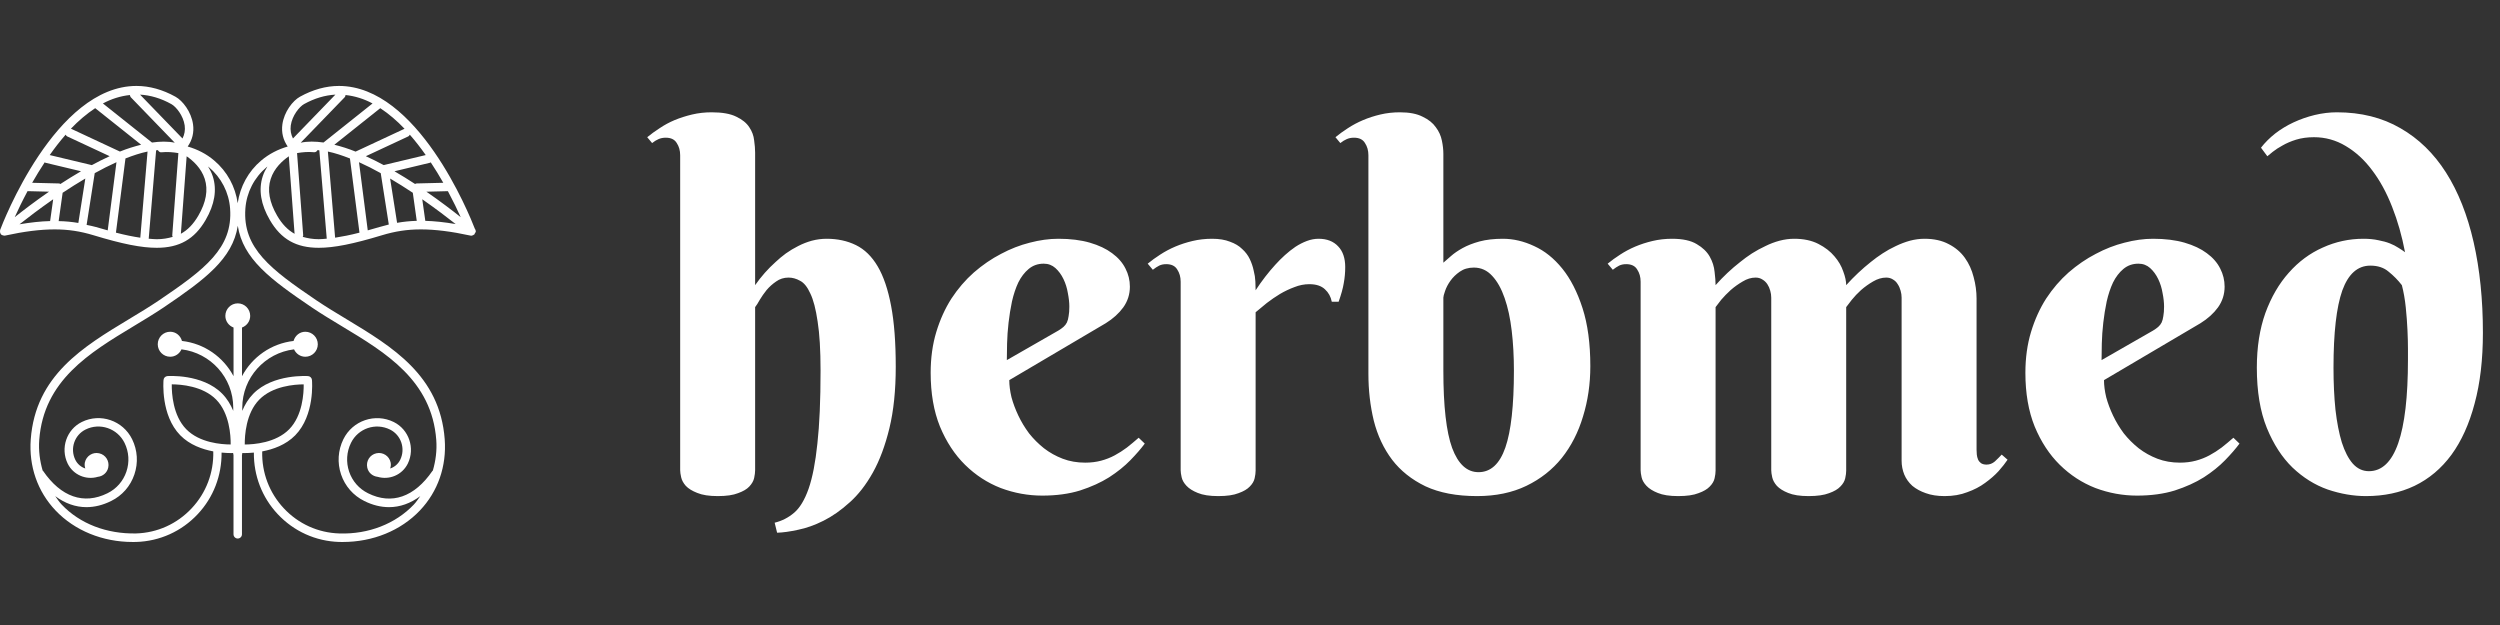 <svg
  width="320"
  height="80"
  viewBox="0 0 320 80"
  fill="none"
  xmlns="http://www.w3.org/2000/svg"
>
<rect x="0" y="0" width="320" height="80" fill="#333333" stroke="none"/>
<path
    d="M60.773 29.87C60.832 29.795 60.902 29.718 60.902 29.616C60.902 29.488 60.858 29.375 60.781 29.281C60.062 27.415 53.422 11 43.387 11C41.719 11 40.042 11.469 38.391 12.382C37.473 12.891 36.37 14.308 36.145 15.915C36.004 16.948 36.238 17.917 36.826 18.754C35.596 19.111 34.433 19.703 33.439 20.543C31.767 21.953 30.734 23.883 30.426 26.009C30.119 23.883 29.089 21.959 27.413 20.543C26.422 19.696 25.259 19.111 24.025 18.754C24.616 17.916 24.854 16.948 24.709 15.915C24.484 14.308 23.383 12.892 22.463 12.382C20.815 11.468 19.136 11 17.468 11C7.057 11 0.301 28.678 0.016 29.436C0.004 29.466 0.014 29.498 0.008 29.533C0.002 29.568 0 29.592 0 29.631C0 29.755 0.031 29.877 0.112 29.979C0.205 30.09 0.337 30.132 0.476 30.149C0.494 30.149 0.504 30.171 0.522 30.171C0.537 30.171 0.55 30.154 0.567 30.154C0.591 30.149 0.612 30.162 0.637 30.158C3.092 29.623 5.168 29.363 6.987 29.363C8.734 29.363 10.271 29.596 11.973 30.112C15.684 31.239 18.104 31.718 20.062 31.718C22.956 31.718 24.888 30.626 26.318 28.165C27.48 26.171 27.79 24.293 27.237 22.576C27.086 22.112 26.875 21.705 26.638 21.322C26.663 21.344 26.693 21.357 26.716 21.377C28.329 22.737 29.302 24.628 29.453 26.702C29.821 31.764 26.227 34.467 20.336 38.458C19.13 39.27 17.868 40.036 16.534 40.838C10.643 44.392 4.551 48.056 3.936 56.229C3.678 59.676 4.804 62.911 7.108 65.338C9.559 67.92 13.138 69.374 16.98 69.374C17.133 69.374 17.286 69.374 17.44 69.37C20.451 69.276 23.246 68.014 25.314 65.806C27.325 63.661 28.388 60.864 28.362 57.932C28.838 57.976 29.253 57.993 29.556 57.993C29.682 57.993 29.767 57.989 29.849 57.985V58.114C29.849 58.148 29.881 58.167 29.889 58.203V60.779V68.388C29.889 68.687 30.131 68.932 30.43 68.932C30.728 68.932 30.971 68.688 30.971 68.388V60.779V58.203C30.978 58.167 31.009 58.148 31.009 58.114V57.985C31.094 57.989 31.176 57.993 31.302 57.993C31.606 57.993 32.021 57.976 32.496 57.932C32.467 60.868 33.532 63.661 35.545 65.806C37.613 68.014 40.408 69.276 43.419 69.37C43.571 69.374 43.728 69.374 43.88 69.374C47.719 69.374 51.301 67.921 53.751 65.338C56.054 62.915 57.181 59.676 56.923 56.229C56.31 48.056 50.214 44.392 44.328 40.838C42.992 40.036 41.731 39.27 40.524 38.458C34.63 34.467 31.04 31.764 31.408 26.702C31.562 24.628 32.531 22.737 34.146 21.377C34.167 21.355 34.199 21.342 34.222 21.322C33.989 21.705 33.773 22.112 33.626 22.576C33.072 24.293 33.381 26.171 34.543 28.165C35.972 30.625 37.905 31.718 40.801 31.718C42.759 31.718 45.178 31.237 48.891 30.112C50.59 29.598 52.13 29.363 53.876 29.363C55.694 29.363 57.771 29.623 60.228 30.158C60.264 30.167 60.303 30.171 60.336 30.167C60.34 30.167 60.34 30.171 60.34 30.171C60.344 30.167 60.348 30.171 60.353 30.171C60.486 30.149 60.623 30.086 60.729 29.988C60.737 29.984 60.748 29.984 60.752 29.98C60.769 29.938 60.76 29.899 60.773 29.87ZM3.527 24.467L6.276 24.535C4.497 25.762 2.97 26.933 1.884 27.799C2.295 26.891 2.845 25.743 3.527 24.467ZM5.724 20.774C5.754 20.787 5.768 20.82 5.803 20.828L10.37 21.921C9.466 22.452 8.575 22.996 7.729 23.553C7.675 23.532 7.634 23.482 7.574 23.482L4.116 23.397C4.601 22.543 5.142 21.657 5.724 20.774ZM6.807 25.505L6.415 28.297C5.225 28.327 3.915 28.472 2.494 28.709C3.551 27.872 5.064 26.72 6.807 25.505ZM8.017 24.676C8.944 24.055 9.924 23.445 10.92 22.852L10.028 28.538C9.21 28.399 8.367 28.316 7.508 28.302L8.017 24.676ZM11.753 21.135L6.363 19.848C6.995 18.947 7.675 18.071 8.402 17.238C8.456 17.323 8.506 17.412 8.604 17.46L14.036 19.993C13.274 20.345 12.511 20.724 11.753 21.135ZM18.886 19.397L17.958 30.426C17.047 30.291 16.036 30.09 14.837 29.779C14.837 29.77 14.841 29.77 14.841 29.766L16.06 20.28C17.035 19.9 17.987 19.584 18.886 19.397ZM19.455 18.245L13.172 13.242C14.268 12.655 15.426 12.289 16.628 12.163C16.647 12.265 16.664 12.367 16.74 12.448L22.369 18.267C21.481 18.075 20.494 18.097 19.455 18.245ZM23.64 16.056C23.724 16.659 23.618 17.216 23.359 17.727L17.926 12.113C19.26 12.188 20.609 12.584 21.94 13.329C22.538 13.66 23.46 14.793 23.64 16.056ZM12.185 13.845L18.064 18.523C17.179 18.75 16.277 19.024 15.35 19.399L9.078 16.47C10.042 15.462 11.085 14.572 12.185 13.845ZM11.087 28.788L12.124 22.164C13.053 21.651 13.984 21.175 14.908 20.762L13.787 29.488C13.296 29.349 12.827 29.224 12.286 29.06C11.873 28.935 11.486 28.881 11.087 28.788ZM19.035 30.554L19.983 19.244C20.057 19.239 20.136 19.223 20.209 19.214C20.31 19.391 20.471 19.529 20.692 19.491C21.41 19.418 22.126 19.477 22.832 19.597L22.047 30.142C22.042 30.211 22.088 30.259 22.105 30.321C21.492 30.5 20.832 30.62 20.061 30.62C19.747 30.617 19.388 30.584 19.035 30.554ZM25.385 27.605C24.759 28.68 24.036 29.434 23.152 29.921L23.891 20.004C24.688 20.552 25.757 21.501 26.208 22.898C26.662 24.306 26.385 25.893 25.385 27.605ZM23.838 54.939C22.126 53.19 21.973 50.331 21.985 49.195C23.144 49.199 25.956 49.399 27.669 51.146C29.383 52.895 29.537 55.754 29.527 56.892C28.364 56.891 25.551 56.691 23.838 54.939ZM31.329 56.897C31.319 55.762 31.473 52.899 33.186 51.152C34.903 49.399 37.715 49.203 38.873 49.199C38.886 50.332 38.734 53.19 37.017 54.946C35.304 56.691 32.492 56.891 31.329 56.897ZM39.918 39.353C41.144 40.182 42.482 40.985 43.766 41.761C49.419 45.165 55.268 48.695 55.842 56.304C55.944 57.672 55.767 58.988 55.402 60.24C55.39 60.259 55.36 60.259 55.352 60.276C53.055 63.626 50.133 64.65 47.106 63.135C45.961 62.569 45.102 61.587 44.688 60.37C44.279 59.148 44.358 57.847 44.925 56.691C45.838 54.831 48.075 54.068 49.919 54.982C51.339 55.683 51.927 57.422 51.227 58.854C50.956 59.407 50.485 59.789 49.944 59.968C50.02 59.724 50.06 59.465 49.999 59.192C49.825 58.363 49.005 57.837 48.181 58.019C47.348 58.198 46.828 59.014 47.009 59.851C47.145 60.51 47.699 60.961 48.333 61.033C49.83 61.475 51.479 60.799 52.198 59.342C53.156 57.378 52.351 54.981 50.397 54.016C48.02 52.847 45.13 53.824 43.95 56.224C43.259 57.637 43.154 59.242 43.658 60.732C44.164 62.224 45.219 63.431 46.627 64.126C47.69 64.657 48.756 64.916 49.798 64.916C51.196 64.916 52.549 64.43 53.796 63.505C53.526 63.87 53.285 64.255 52.966 64.589C50.627 67.046 47.164 68.402 43.45 68.283C40.726 68.202 38.197 67.061 36.328 65.063C34.472 63.082 33.493 60.496 33.563 57.78C34.954 57.516 36.582 56.951 37.787 55.721C40.303 53.151 39.948 48.816 39.931 48.633C39.91 48.37 39.699 48.161 39.437 48.14C39.437 48.144 34.963 47.808 32.42 50.399C31.784 51.051 31.331 51.806 31.01 52.59V52.193C31.01 48.335 33.916 45.171 37.637 44.716C37.887 45.273 38.436 45.664 39.083 45.664C39.963 45.664 40.678 44.95 40.678 44.068C40.678 43.18 39.963 42.465 39.083 42.465C38.352 42.465 37.766 42.965 37.575 43.643C34.705 43.97 32.282 45.7 30.976 48.152V41.924C31.586 41.697 32.025 41.122 32.025 40.432C32.025 39.549 31.313 38.83 30.435 38.83C29.553 38.83 28.845 39.549 28.845 40.432C28.845 41.115 29.284 41.697 29.893 41.924V48.151C28.588 45.699 26.163 43.969 23.292 43.642C23.104 42.964 22.515 42.464 21.785 42.464C20.904 42.464 20.192 43.178 20.192 44.067C20.192 44.949 20.904 45.663 21.785 45.663C22.43 45.663 22.98 45.272 23.23 44.715C26.951 45.17 29.856 48.328 29.856 52.191V52.589C29.536 51.811 29.083 51.046 28.447 50.398C25.902 47.803 21.43 48.138 21.43 48.138C21.166 48.16 20.953 48.364 20.932 48.632C20.917 48.815 20.56 53.15 23.075 55.719C24.283 56.95 25.911 57.515 27.299 57.779C27.369 60.495 26.392 63.081 24.533 65.062C22.664 67.059 20.135 68.201 17.414 68.281C13.656 68.356 10.233 67.045 7.897 64.588C7.578 64.254 7.333 63.869 7.068 63.504C8.312 64.433 9.663 64.915 11.064 64.915C12.103 64.915 13.169 64.656 14.233 64.124C15.643 63.434 16.698 62.225 17.201 60.731C17.708 59.234 17.606 57.636 16.912 56.219C15.735 53.828 12.844 52.837 10.469 54.015C8.514 54.98 7.706 57.377 8.667 59.349C9.382 60.794 11.029 61.481 12.526 61.032C13.16 60.965 13.714 60.51 13.854 59.85C14.037 59.013 13.515 58.197 12.683 58.019C11.859 57.836 11.041 58.363 10.863 59.192C10.804 59.459 10.841 59.723 10.919 59.967C10.38 59.789 9.908 59.402 9.64 58.853C8.94 57.421 9.527 55.683 10.948 54.981C12.783 54.064 15.026 54.835 15.942 56.69C16.508 57.846 16.59 59.151 16.179 60.369C15.767 61.587 14.907 62.568 13.755 63.136C10.733 64.632 7.808 63.625 5.513 60.275C5.5 60.258 5.474 60.258 5.461 60.237C5.1 58.991 4.922 57.674 5.024 56.301C5.596 48.693 11.444 45.169 17.1 41.755C18.389 40.982 19.72 40.172 20.95 39.35C26.261 35.754 29.777 33.123 30.437 28.899C31.089 33.126 34.602 35.757 39.918 39.353ZM38.488 18.267L44.119 12.448C44.195 12.367 44.212 12.265 44.228 12.163C45.432 12.291 46.59 12.657 47.685 13.242L41.41 18.241C40.366 18.093 39.376 18.071 38.488 18.267ZM44.793 20.284L46.011 29.766C46.011 29.774 46.015 29.774 46.015 29.779C44.819 30.09 43.804 30.284 42.895 30.425L41.968 19.397C42.869 19.584 43.825 19.904 44.793 20.284ZM52.455 17.238C53.182 18.071 53.863 18.947 54.493 19.848L49.115 21.131C48.354 20.72 47.592 20.341 46.827 19.994L52.256 17.46C52.354 17.412 52.403 17.323 52.455 17.238ZM56.741 23.397L53.284 23.482C53.227 23.482 53.187 23.532 53.134 23.553C52.286 22.996 51.398 22.452 50.493 21.921L55.052 20.829C55.09 20.82 55.102 20.783 55.132 20.774C55.715 21.657 56.257 22.543 56.741 23.397ZM52.84 24.676L53.343 28.267C52.487 28.293 51.652 28.374 50.827 28.522L49.935 22.853C50.933 23.445 51.914 24.055 52.84 24.676ZM54.049 25.505C55.77 26.709 57.267 27.843 58.324 28.68C56.906 28.439 55.627 28.302 54.439 28.268L54.049 25.505ZM54.582 24.537L57.331 24.469C58.011 25.745 58.561 26.887 58.971 27.797C57.885 26.933 56.363 25.768 54.582 24.537ZM51.781 16.48L45.516 19.405C44.586 19.026 43.681 18.746 42.797 18.526L48.675 13.847C49.77 14.572 50.815 15.462 51.781 16.48ZM37.219 16.056C37.397 14.794 38.319 13.658 38.919 13.323C40.251 12.583 41.596 12.188 42.932 12.111L37.499 17.725C37.243 17.216 37.135 16.659 37.219 16.056ZM35.473 27.605C34.475 25.893 34.196 24.311 34.649 22.909C35.093 21.514 36.171 20.558 36.966 20.006L37.706 29.927C36.822 29.434 36.099 28.68 35.473 27.605ZM40.793 30.617C40.024 30.617 39.364 30.493 38.751 30.319C38.767 30.256 38.814 30.204 38.81 30.14L38.023 19.595C38.729 19.474 39.444 19.412 40.163 19.483C40.391 19.518 40.552 19.385 40.649 19.211C40.725 19.216 40.797 19.233 40.875 19.242L41.824 30.549C41.469 30.584 41.11 30.617 40.793 30.617ZM48.573 29.059C48.032 29.224 47.559 29.348 47.072 29.487L45.952 20.761C46.874 21.173 47.808 21.648 48.734 22.164L49.766 28.739C49.368 28.833 48.977 28.939 48.573 29.059Z"
    fill="#fff"
  />
<path
    d="M96.656 36.5C97.427 35.396 98.302 34.406 99.281 33.531C99.677 33.156 100.115 32.792 100.594 32.438C101.094 32.083 101.615 31.771 102.156 31.5C102.719 31.208 103.302 30.979 103.906 30.812C104.531 30.646 105.167 30.562 105.812 30.562C107.208 30.562 108.458 30.833 109.562 31.375C110.667 31.917 111.594 32.823 112.344 34.094C113.094 35.365 113.667 37.052 114.062 39.156C114.458 41.24 114.656 43.833 114.656 46.938C114.656 49.958 114.385 52.583 113.844 54.812C113.302 57.042 112.594 58.938 111.719 60.5C110.844 62.062 109.854 63.333 108.75 64.312C107.646 65.312 106.531 66.094 105.406 66.656C104.281 67.219 103.198 67.604 102.156 67.812C101.115 68.042 100.219 68.167 99.469 68.188L99.156 66.906C100.094 66.677 100.927 66.25 101.656 65.625C102.385 65 103 63.979 103.5 62.562C104 61.125 104.375 59.198 104.625 56.781C104.896 54.365 105.031 51.25 105.031 47.438C105.031 44.812 104.906 42.719 104.656 41.156C104.427 39.573 104.115 38.375 103.719 37.562C103.344 36.729 102.906 36.188 102.406 35.938C101.927 35.667 101.438 35.531 100.938 35.531C100.333 35.531 99.802 35.698 99.344 36.031C98.885 36.344 98.479 36.708 98.125 37.125C97.792 37.542 97.5 37.958 97.25 38.375C97.021 38.792 96.823 39.104 96.656 39.312V60.188C96.656 60.458 96.615 60.792 96.531 61.188C96.448 61.562 96.24 61.927 95.906 62.281C95.594 62.615 95.115 62.896 94.469 63.125C93.844 63.375 92.979 63.5 91.875 63.5C90.771 63.5 89.896 63.365 89.25 63.094C88.604 62.844 88.115 62.542 87.781 62.188C87.469 61.833 87.271 61.469 87.188 61.094C87.104 60.719 87.062 60.417 87.062 60.188V19.875C87.062 19.271 86.917 18.75 86.625 18.312C86.354 17.854 85.885 17.625 85.219 17.625C84.865 17.625 84.552 17.688 84.281 17.812C84.031 17.917 83.76 18.083 83.469 18.312L82.844 17.562C83.323 17.167 83.854 16.781 84.438 16.406C85.021 16.01 85.656 15.667 86.344 15.375C87.052 15.083 87.802 14.844 88.594 14.656C89.385 14.469 90.219 14.375 91.094 14.375C92.448 14.375 93.5 14.562 94.25 14.938C95 15.292 95.552 15.74 95.906 16.281C96.26 16.802 96.469 17.365 96.531 17.969C96.615 18.552 96.656 19.073 96.656 19.531V36.5ZM129.188 48.656C129.188 49.323 129.281 50.052 129.469 50.844C129.677 51.615 129.969 52.396 130.344 53.188C130.719 53.979 131.177 54.74 131.719 55.469C132.281 56.177 132.917 56.812 133.625 57.375C134.354 57.938 135.156 58.385 136.031 58.719C136.906 59.052 137.865 59.219 138.906 59.219C139.635 59.219 140.312 59.135 140.938 58.969C141.562 58.802 142.146 58.573 142.688 58.281C143.229 57.99 143.75 57.656 144.25 57.281C144.75 56.885 145.25 56.469 145.75 56.031L146.531 56.781C146.052 57.427 145.438 58.135 144.688 58.906C143.938 59.677 143.031 60.406 141.969 61.094C140.906 61.76 139.667 62.323 138.25 62.781C136.833 63.219 135.219 63.438 133.406 63.438C131.594 63.438 129.823 63.115 128.094 62.469C126.385 61.802 124.865 60.812 123.531 59.5C122.198 58.188 121.125 56.552 120.312 54.594C119.521 52.635 119.125 50.344 119.125 47.719C119.125 45.823 119.365 44.083 119.844 42.5C120.323 40.917 120.969 39.49 121.781 38.219C122.615 36.948 123.573 35.833 124.656 34.875C125.76 33.917 126.917 33.125 128.125 32.5C129.333 31.854 130.562 31.375 131.812 31.062C133.083 30.729 134.302 30.562 135.469 30.562C137.01 30.562 138.354 30.729 139.5 31.062C140.646 31.396 141.594 31.844 142.344 32.406C143.115 32.969 143.688 33.625 144.062 34.375C144.438 35.104 144.625 35.875 144.625 36.688C144.625 37.667 144.344 38.552 143.781 39.344C143.219 40.115 142.469 40.792 141.531 41.375L129.188 48.656ZM135.469 42.312C135.74 42.146 135.958 41.99 136.125 41.844C136.312 41.677 136.458 41.49 136.562 41.281C136.667 41.052 136.74 40.781 136.781 40.469C136.844 40.135 136.875 39.729 136.875 39.25C136.875 38.729 136.812 38.156 136.688 37.531C136.583 36.885 136.396 36.281 136.125 35.719C135.854 35.156 135.51 34.688 135.094 34.312C134.677 33.938 134.177 33.75 133.594 33.75C132.844 33.75 132.198 33.979 131.656 34.438C131.135 34.875 130.698 35.448 130.344 36.156C130.01 36.865 129.74 37.677 129.531 38.594C129.344 39.49 129.198 40.396 129.094 41.312C128.99 42.229 128.927 43.115 128.906 43.969C128.885 44.802 128.875 45.51 128.875 46.094L135.469 42.312ZM160.719 37.156C161.51 35.948 162.354 34.854 163.25 33.875C163.625 33.458 164.031 33.052 164.469 32.656C164.906 32.26 165.354 31.906 165.812 31.594C166.292 31.281 166.781 31.031 167.281 30.844C167.781 30.656 168.281 30.562 168.781 30.562C169.844 30.562 170.677 30.885 171.281 31.531C171.885 32.156 172.188 33.042 172.188 34.188C172.188 34.896 172.125 35.583 172 36.25C171.896 36.896 171.677 37.688 171.344 38.625H170.469C170.344 37.979 170.052 37.448 169.594 37.031C169.135 36.594 168.469 36.375 167.594 36.375C166.948 36.375 166.312 36.5 165.688 36.75C165.062 36.979 164.448 37.271 163.844 37.625C163.26 37.979 162.698 38.365 162.156 38.781C161.635 39.198 161.156 39.594 160.719 39.969V60.25C160.719 60.521 160.677 60.844 160.594 61.219C160.51 61.594 160.302 61.948 159.969 62.281C159.656 62.615 159.177 62.896 158.531 63.125C157.906 63.375 157.042 63.5 155.938 63.5C154.833 63.5 153.958 63.365 153.312 63.094C152.688 62.844 152.208 62.542 151.875 62.188C151.542 61.833 151.333 61.469 151.25 61.094C151.167 60.719 151.125 60.417 151.125 60.188V36.062C151.125 35.458 150.979 34.938 150.688 34.5C150.417 34.042 149.948 33.812 149.281 33.812C148.927 33.812 148.625 33.875 148.375 34C148.125 34.125 147.854 34.302 147.562 34.531L146.906 33.75C147.385 33.354 147.917 32.969 148.5 32.594C149.104 32.198 149.75 31.854 150.438 31.562C151.125 31.271 151.865 31.031 152.656 30.844C153.448 30.656 154.281 30.562 155.156 30.562C156.052 30.562 156.812 30.688 157.438 30.938C158.083 31.167 158.604 31.479 159 31.875C159.417 32.25 159.74 32.677 159.969 33.156C160.198 33.635 160.365 34.125 160.469 34.625C160.594 35.104 160.667 35.573 160.688 36.031C160.708 36.469 160.719 36.844 160.719 37.156ZM193.781 47.438C193.781 45.625 193.688 43.927 193.5 42.344C193.312 40.74 193.01 39.344 192.594 38.156C192.177 36.948 191.646 36 191 35.312C190.354 34.604 189.573 34.25 188.656 34.25C187.948 34.25 187.344 34.427 186.844 34.781C186.365 35.115 185.969 35.5 185.656 35.938C185.344 36.375 185.115 36.812 184.969 37.25C184.823 37.667 184.75 37.948 184.75 38.094V47.438C184.75 51.979 185.125 55.281 185.875 57.344C186.646 59.406 187.771 60.438 189.25 60.438C190.812 60.438 191.958 59.385 192.688 57.281C193.417 55.177 193.781 51.896 193.781 47.438ZM175.156 19.875C175.156 19.271 175.01 18.75 174.719 18.312C174.448 17.854 173.979 17.625 173.312 17.625C172.958 17.625 172.646 17.688 172.375 17.812C172.125 17.917 171.854 18.083 171.562 18.312L170.938 17.562C171.417 17.167 171.948 16.781 172.531 16.406C173.135 16.01 173.781 15.667 174.469 15.375C175.156 15.083 175.896 14.844 176.688 14.656C177.479 14.469 178.312 14.375 179.188 14.375C180.396 14.375 181.365 14.562 182.094 14.938C182.844 15.292 183.406 15.74 183.781 16.281C184.177 16.802 184.438 17.375 184.562 18C184.688 18.604 184.75 19.167 184.75 19.688V33.625C185 33.396 185.323 33.115 185.719 32.781C186.115 32.427 186.615 32.083 187.219 31.75C187.823 31.417 188.542 31.135 189.375 30.906C190.229 30.677 191.229 30.562 192.375 30.562C193.708 30.562 195.042 30.875 196.375 31.5C197.708 32.104 198.906 33.062 199.969 34.375C201.031 35.688 201.896 37.375 202.562 39.438C203.229 41.5 203.562 43.979 203.562 46.875C203.562 49.146 203.25 51.292 202.625 53.312C202.021 55.333 201.115 57.104 199.906 58.625C198.698 60.125 197.188 61.312 195.375 62.188C193.562 63.062 191.458 63.5 189.062 63.5C186.458 63.5 184.26 63.083 182.469 62.25C180.698 61.396 179.271 60.26 178.188 58.844C177.104 57.406 176.323 55.74 175.844 53.844C175.385 51.948 175.156 49.948 175.156 47.844V19.875ZM236.312 60.25C236.312 60.521 236.271 60.844 236.188 61.219C236.104 61.594 235.896 61.948 235.562 62.281C235.25 62.615 234.771 62.896 234.125 63.125C233.479 63.375 232.604 63.5 231.5 63.5C230.396 63.5 229.521 63.365 228.875 63.094C228.25 62.844 227.771 62.542 227.438 62.188C227.125 61.833 226.927 61.469 226.844 61.094C226.76 60.719 226.719 60.417 226.719 60.188V38.094C226.719 37.802 226.677 37.51 226.594 37.219C226.51 36.906 226.385 36.625 226.219 36.375C226.052 36.125 225.844 35.927 225.594 35.781C225.344 35.615 225.052 35.531 224.719 35.531C224.156 35.531 223.604 35.698 223.062 36.031C222.521 36.344 222.01 36.708 221.531 37.125C221.073 37.542 220.667 37.958 220.312 38.375C219.979 38.792 219.74 39.104 219.594 39.312V60.25C219.594 60.521 219.552 60.844 219.469 61.219C219.385 61.594 219.177 61.948 218.844 62.281C218.531 62.615 218.052 62.896 217.406 63.125C216.781 63.375 215.917 63.5 214.812 63.5C213.708 63.5 212.833 63.365 212.188 63.094C211.562 62.844 211.083 62.542 210.75 62.188C210.417 61.833 210.208 61.469 210.125 61.094C210.042 60.719 210 60.417 210 60.188V36.062C210 35.458 209.854 34.938 209.562 34.5C209.292 34.042 208.823 33.812 208.156 33.812C207.802 33.812 207.5 33.875 207.25 34C207 34.125 206.729 34.302 206.438 34.531L205.781 33.75C206.26 33.354 206.792 32.969 207.375 32.594C207.979 32.198 208.625 31.854 209.312 31.562C210 31.271 210.74 31.031 211.531 30.844C212.323 30.656 213.156 30.562 214.031 30.562C215.385 30.562 216.438 30.792 217.188 31.25C217.938 31.688 218.49 32.219 218.844 32.844C219.198 33.469 219.406 34.125 219.469 34.812C219.552 35.479 219.594 36.042 219.594 36.5C220.573 35.396 221.625 34.406 222.75 33.531C223.208 33.156 223.708 32.792 224.25 32.438C224.812 32.083 225.385 31.771 225.969 31.5C226.552 31.208 227.156 30.979 227.781 30.812C228.406 30.646 229.031 30.562 229.656 30.562C230.865 30.562 231.896 30.781 232.75 31.219C233.604 31.656 234.292 32.188 234.812 32.812C235.333 33.417 235.708 34.062 235.938 34.75C236.188 35.417 236.312 36 236.312 36.5C237.312 35.396 238.365 34.406 239.469 33.531C239.927 33.156 240.427 32.792 240.969 32.438C241.51 32.083 242.073 31.771 242.656 31.5C243.26 31.208 243.865 30.979 244.469 30.812C245.094 30.646 245.719 30.562 246.344 30.562C247.552 30.562 248.583 30.792 249.438 31.25C250.292 31.688 250.979 32.271 251.5 33C252.021 33.729 252.396 34.552 252.625 35.469C252.875 36.385 253 37.302 253 38.219V57.562C253 57.75 253.01 57.958 253.031 58.188C253.052 58.396 253.104 58.604 253.188 58.812C253.271 59 253.396 59.156 253.562 59.281C253.75 59.406 253.99 59.469 254.281 59.469C254.677 59.469 255.031 59.333 255.344 59.062C255.656 58.771 255.948 58.479 256.219 58.188L256.969 58.844C256.677 59.281 256.292 59.771 255.812 60.312C255.333 60.833 254.76 61.333 254.094 61.812C253.448 62.292 252.688 62.688 251.812 63C250.958 63.333 249.99 63.5 248.906 63.5C247.99 63.5 247.188 63.375 246.5 63.125C245.833 62.896 245.26 62.583 244.781 62.188C244.323 61.771 243.979 61.292 243.75 60.75C243.521 60.188 243.406 59.594 243.406 58.969V38.094C243.406 37.802 243.365 37.51 243.281 37.219C243.198 36.906 243.073 36.625 242.906 36.375C242.76 36.125 242.562 35.927 242.312 35.781C242.062 35.615 241.771 35.531 241.438 35.531C240.875 35.531 240.312 35.698 239.75 36.031C239.208 36.344 238.698 36.708 238.219 37.125C237.76 37.542 237.365 37.958 237.031 38.375C236.698 38.792 236.458 39.104 236.312 39.312V60.25ZM269.312 48.656C269.312 49.323 269.406 50.052 269.594 50.844C269.802 51.615 270.094 52.396 270.469 53.188C270.844 53.979 271.302 54.74 271.844 55.469C272.406 56.177 273.042 56.812 273.75 57.375C274.479 57.938 275.281 58.385 276.156 58.719C277.031 59.052 277.99 59.219 279.031 59.219C279.76 59.219 280.438 59.135 281.062 58.969C281.688 58.802 282.271 58.573 282.812 58.281C283.354 57.99 283.875 57.656 284.375 57.281C284.875 56.885 285.375 56.469 285.875 56.031L286.656 56.781C286.177 57.427 285.562 58.135 284.812 58.906C284.062 59.677 283.156 60.406 282.094 61.094C281.031 61.76 279.792 62.323 278.375 62.781C276.958 63.219 275.344 63.438 273.531 63.438C271.719 63.438 269.948 63.115 268.219 62.469C266.51 61.802 264.99 60.812 263.656 59.5C262.323 58.188 261.25 56.552 260.438 54.594C259.646 52.635 259.25 50.344 259.25 47.719C259.25 45.823 259.49 44.083 259.969 42.5C260.448 40.917 261.094 39.49 261.906 38.219C262.74 36.948 263.698 35.833 264.781 34.875C265.885 33.917 267.042 33.125 268.25 32.5C269.458 31.854 270.688 31.375 271.938 31.062C273.208 30.729 274.427 30.562 275.594 30.562C277.135 30.562 278.479 30.729 279.625 31.062C280.771 31.396 281.719 31.844 282.469 32.406C283.24 32.969 283.812 33.625 284.188 34.375C284.562 35.104 284.75 35.875 284.75 36.688C284.75 37.667 284.469 38.552 283.906 39.344C283.344 40.115 282.594 40.792 281.656 41.375L269.312 48.656ZM275.594 42.312C275.865 42.146 276.083 41.99 276.25 41.844C276.438 41.677 276.583 41.49 276.688 41.281C276.792 41.052 276.865 40.781 276.906 40.469C276.969 40.135 277 39.729 277 39.25C277 38.729 276.938 38.156 276.812 37.531C276.708 36.885 276.521 36.281 276.25 35.719C275.979 35.156 275.635 34.688 275.219 34.312C274.802 33.938 274.302 33.75 273.719 33.75C272.969 33.75 272.323 33.979 271.781 34.438C271.26 34.875 270.823 35.448 270.469 36.156C270.135 36.865 269.865 37.677 269.656 38.594C269.469 39.49 269.323 40.396 269.219 41.312C269.115 42.229 269.052 43.115 269.031 43.969C269.01 44.802 269 45.51 269 46.094L275.594 42.312ZM308.219 46.031C308.219 45.802 308.219 45.344 308.219 44.656C308.219 43.948 308.198 43.146 308.156 42.25C308.115 41.333 308.042 40.365 307.938 39.344C307.833 38.323 307.667 37.375 307.438 36.5C306.938 35.854 306.375 35.281 305.75 34.781C305.146 34.26 304.365 34 303.406 34C301.781 34 300.583 35.062 299.812 37.188C299.062 39.312 298.688 42.604 298.688 47.062C298.688 49.021 298.771 50.812 298.938 52.438C299.125 54.062 299.396 55.458 299.75 56.625C300.125 57.792 300.594 58.698 301.156 59.344C301.74 59.99 302.427 60.312 303.219 60.312C306.552 60.312 308.219 55.552 308.219 46.031ZM307.844 32.281C307.448 30.198 306.896 28.26 306.188 26.469C305.479 24.656 304.625 23.094 303.625 21.781C302.646 20.469 301.521 19.438 300.25 18.688C299 17.938 297.646 17.562 296.188 17.562C295.354 17.562 294.594 17.667 293.906 17.875C293.24 18.083 292.656 18.333 292.156 18.625C291.656 18.896 291.24 19.167 290.906 19.438C290.594 19.688 290.365 19.875 290.219 20L289.406 18.906C289.906 18.26 290.51 17.656 291.219 17.094C291.948 16.531 292.74 16.052 293.594 15.656C294.448 15.26 295.344 14.948 296.281 14.719C297.24 14.49 298.188 14.375 299.125 14.375C302.208 14.375 304.917 15.052 307.25 16.406C309.583 17.74 311.531 19.635 313.094 22.094C314.656 24.552 315.833 27.521 316.625 31C317.417 34.479 317.812 38.344 317.812 42.594C317.812 46.031 317.458 49.052 316.75 51.656C316.062 54.26 315.073 56.448 313.781 58.219C312.49 59.969 310.917 61.292 309.062 62.188C307.229 63.062 305.156 63.5 302.844 63.5C301.24 63.5 299.604 63.219 297.938 62.656C296.292 62.073 294.792 61.135 293.438 59.844C292.104 58.552 291.01 56.865 290.156 54.781C289.302 52.677 288.875 50.104 288.875 47.062C288.875 44.438 289.24 42.104 289.969 40.062C290.719 38.021 291.719 36.302 292.969 34.906C294.219 33.49 295.667 32.417 297.312 31.688C298.958 30.938 300.698 30.562 302.531 30.562C303.24 30.562 303.875 30.625 304.438 30.75C305 30.854 305.49 30.99 305.906 31.156C306.323 31.323 306.688 31.51 307 31.719C307.312 31.906 307.594 32.094 307.844 32.281Z"
    fill="#fff"
  />
</svg>
